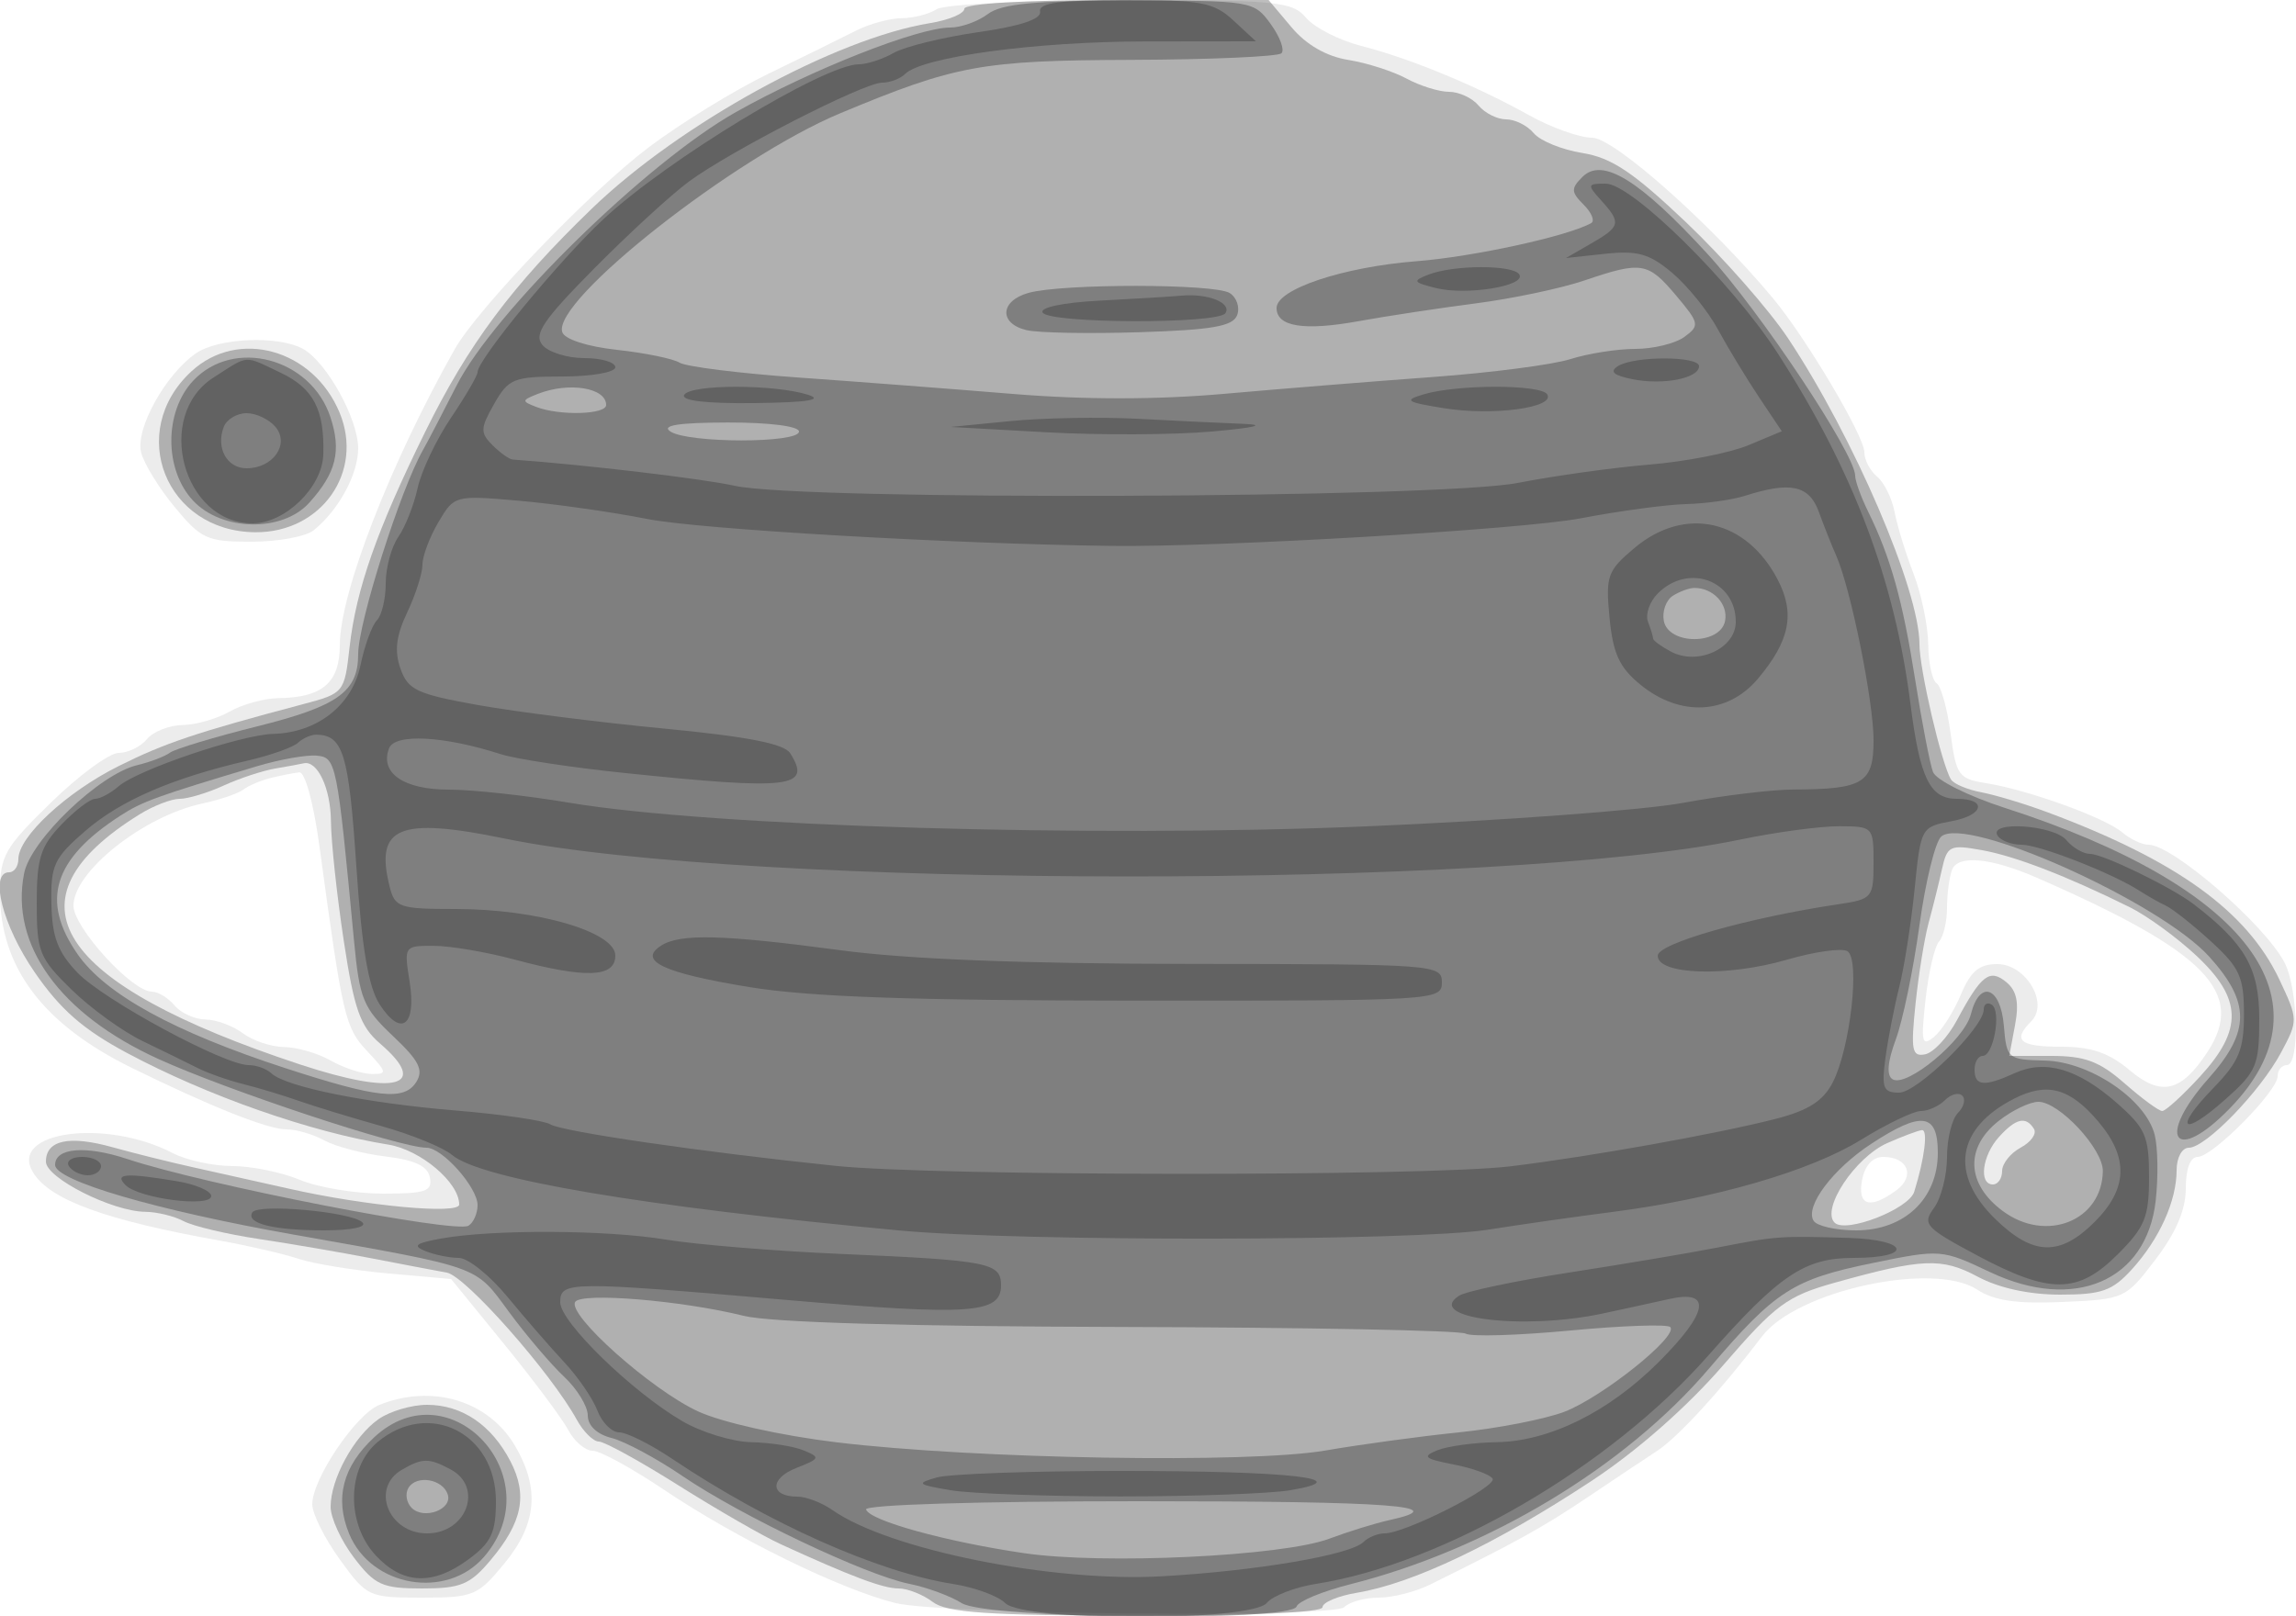 <svg xmlns="http://www.w3.org/2000/svg" width="250" height="176" version="1.1" fill="#000000"><path fill-opacity=".078" d="M 102 1 C 101.175 1.533, 99.444 1.976, 98.154 1.985 C 96.864 1.993, 94.614 2.612, 93.154 3.361 C 91.694 4.109, 87.433 6.208, 83.684 8.024 C 79.935 9.840, 74.040 13.467, 70.585 16.082 C 64.173 20.936, 52.002 33.616, 49.504 38.045 C 42.505 50.454, 37.011 64.592, 37.004 70.215 C 37 74.344, 35.126 75.975, 30.316 76.035 C 28.767 76.055, 26.375 76.714, 25 77.500 C 23.625 78.286, 21.318 78.945, 19.872 78.965 C 18.427 78.984, 16.685 79.675, 16 80.500 C 15.315 81.325, 13.930 82, 12.922 82 C 11.914 82, 8.594 84.436, 5.545 87.413 C 0.466 92.371, 0 93.200, 0 97.260 C -0 105.344, 4.679 111.554, 14.348 116.302 C 23.010 120.555, 29.159 123, 31.193 123 C 32.259 123, 34.114 123.542, 35.316 124.204 C 36.517 124.866, 39.520 125.654, 41.989 125.954 C 45.197 126.344, 46.573 126.999, 46.812 128.250 C 47.098 129.744, 46.348 130, 41.695 130 C 38.697 130, 34.629 129.325, 32.654 128.500 C 30.680 127.675, 27.362 126.997, 25.282 126.994 C 23.202 126.990, 20.303 126.363, 18.841 125.600 C 11.501 121.771, 0.887 123.227, 3.599 127.691 C 5.416 130.682, 11.525 132.908, 24 135.127 C 27.025 135.665, 30.850 136.552, 32.500 137.098 C 34.150 137.644, 38.564 138.363, 42.308 138.696 L 49.117 139.300 54.902 146.400 C 58.084 150.305, 61.223 154.512, 61.879 155.750 C 62.534 156.988, 63.725 158, 64.525 158 C 65.326 158, 68.824 159.913, 72.299 162.250 C 80.212 167.573, 91.438 173.070, 97.500 174.590 C 102.436 175.828, 145.181 176.219, 146.363 175.037 C 146.933 174.467, 148.624 174, 150.119 174 C 151.614 174, 154.112 173.370, 155.669 172.601 C 165.155 167.914, 168.044 166.313, 172.835 163.089 C 175.770 161.115, 179.201 158.825, 180.460 158 C 182.710 156.525, 187.421 151.379, 191.873 145.530 C 195.660 140.555, 210.530 137.335, 215.296 140.458 C 217.137 141.665, 219.589 142.018, 224.602 141.798 C 231.330 141.503, 231.446 141.450, 234.704 137.172 C 236.947 134.227, 238 131.751, 238 129.422 C 238 127.285, 238.487 126, 239.297 126 C 240.918 126, 248 118.845, 248 117.208 C 248 116.544, 248.450 116, 249 116 C 250.425 116, 250.239 107.687, 248.750 104.834 C 246.582 100.680, 236.561 92, 233.935 92 C 233.232 92, 231.947 91.393, 231.079 90.652 C 229.205 89.052, 220.825 86.023, 216.270 85.299 C 213.254 84.820, 212.997 84.461, 212.388 79.871 C 212.030 77.167, 211.346 74.714, 210.868 74.419 C 210.391 74.123, 209.980 72.221, 209.956 70.191 C 209.932 68.161, 209.214 64.700, 208.362 62.500 C 207.509 60.300, 206.580 57.277, 206.297 55.782 C 206.014 54.287, 205.156 52.545, 204.391 51.910 C 203.626 51.275, 203 50.082, 203 49.258 C 203 47.508, 196.675 36.840, 193.063 32.500 C 186.334 24.412, 175.738 15, 173.363 15 C 172 15, 168.914 13.900, 166.505 12.555 C 160.745 9.339, 153.529 6.360, 148.194 4.995 C 145.826 4.389, 143.139 3.017, 142.222 1.946 C 140.681 0.147, 139.159 0.001, 122.028 0.015 C 111.793 0.024, 102.829 0.465, 102 1 M 21.305 38.499 C 17.978 40.829, 14.718 46.747, 15.366 49.281 C 15.677 50.501, 17.330 53.188, 19.039 55.250 C 21.906 58.710, 22.550 59, 27.382 59 C 30.262 59, 33.313 58.437, 34.163 57.750 C 36.875 55.556, 39 51.639, 39 48.835 C 39 45.601, 35.517 39.347, 32.952 37.974 C 30.216 36.510, 23.727 36.803, 21.305 38.499 M 29.500 84.724 C 28.400 84.994, 27.050 85.565, 26.500 85.992 C 25.950 86.419, 23.932 87.105, 22.015 87.516 C 15.620 88.885, 8 94.934, 8 98.639 C 8 101.008, 14.372 108, 16.531 108 C 17.204 108, 18.315 108.675, 19 109.500 C 19.685 110.325, 21.202 111.014, 22.372 111.032 C 23.543 111.049, 25.374 111.724, 26.441 112.532 C 27.509 113.339, 29.534 114.016, 30.941 114.035 C 32.349 114.055, 34.625 114.714, 36 115.500 C 37.375 116.286, 39.366 116.945, 40.424 116.965 C 42.200 116.997, 42.166 116.805, 39.974 114.472 C 37.573 111.917, 37.310 110.786, 34.796 92.250 C 34.151 87.492, 33.217 84.049, 32.589 84.116 C 31.990 84.180, 30.600 84.453, 29.500 84.724 M 212.550 94.730 C 212.248 95.518, 212 97.387, 212 98.882 C 212 100.377, 211.608 102.027, 211.129 102.550 C 210.650 103.073, 209.991 105.904, 209.665 108.842 C 209.143 113.549, 209.254 114.034, 210.594 112.922 C 211.431 112.227, 212.742 110.161, 213.507 108.330 C 214.572 105.780, 215.501 105, 217.470 105 C 220.590 105, 223.129 109.271, 221.173 111.227 C 219.093 113.307, 219.906 114, 224.423 114 C 227.708 114, 229.628 114.658, 231.884 116.556 C 235.324 119.451, 237.497 118.943, 240.358 114.576 C 244.592 108.115, 240.209 103.641, 221.750 95.581 C 216.777 93.409, 213.184 93.077, 212.550 94.730 M 202.755 128.500 C 202.218 131.311, 203.604 131.742, 206.462 129.652 C 208.572 128.109, 207.761 126, 205.058 126 C 203.906 126, 203.057 126.922, 202.755 128.500 M 41.293 153.015 C 38.744 154.041, 34 161.076, 34 163.830 C 34 164.858, 35.353 167.567, 37.006 169.850 C 39.948 173.911, 40.140 174, 45.933 174 C 51.553 174, 52.011 173.810, 54.927 170.272 C 58.443 166.007, 58.800 162.119, 56.100 157.500 C 53.207 152.551, 47.066 150.691, 41.293 153.015" stroke="none" fill="#000000" fill-rule="evenodd"/><path fill-opacity=".256" d="M 105 0.955 C 105 1.480, 103.313 2.185, 101.250 2.522 C 90.902 4.211, 74.028 13.470, 64.451 22.713 C 55.751 31.109, 50.996 37.482, 46.278 47.070 C 41.031 57.734, 38.773 64.174, 38.062 70.500 C 37.506 75.448, 37.453 75.512, 33 76.692 C 21.351 79.779, 17.935 80.926, 12.909 83.440 C 7.224 86.282, 2 91.130, 2 93.562 C 2 94.353, 1.550 95, 1 95 C -1.208 95, 0.274 100.809, 3.781 105.898 C 6.576 109.956, 9.072 112.136, 13.832 114.681 C 22.571 119.353, 33.810 123.296, 42.285 124.662 C 45.798 125.229, 50 128.781, 50 131.185 C 50 132.293, 39.841 131.351, 31.500 129.469 C 28.200 128.724, 23.475 127.669, 21 127.124 C 18.525 126.579, 14.598 125.601, 12.273 124.951 C 7.529 123.624, 5 124.168, 5 126.518 C 5 128.293, 12.231 131.944, 15.816 131.978 C 17.089 131.990, 18.966 132.447, 19.987 132.993 C 21.007 133.539, 24.690 134.414, 28.171 134.937 C 31.652 135.460, 37.200 136.412, 40.500 137.052 C 43.800 137.692, 47.470 138.390, 48.655 138.603 C 50.692 138.969, 59.980 149.487, 62.805 154.626 C 63.522 155.932, 64.602 157, 65.205 157 C 65.807 157, 69.720 159.154, 73.900 161.788 C 78.080 164.421, 83.075 167.296, 85 168.177 C 92.745 171.721, 96.151 173, 97.843 173 C 98.819 173, 100.491 173.661, 101.559 174.468 C 103.114 175.644, 107.530 175.943, 123.750 175.968 C 135.965 175.987, 144 175.621, 144 175.045 C 144 174.520, 145.688 173.810, 147.750 173.468 C 153.875 172.450, 162.917 168.134, 173.358 161.245 C 178.296 157.986, 183.729 153.202, 187.656 148.655 C 193.326 142.088, 194.592 141.151, 199.745 139.709 C 209.298 137.036, 211.429 136.946, 215.359 139.052 C 217.654 140.283, 220.951 141, 224.309 141 C 228.837 141, 229.997 140.592, 232.124 138.250 C 235.124 134.948, 237 130.794, 237 127.453 C 237 126.075, 237.585 125, 238.333 125 C 240.179 125, 246.109 118.873, 248.382 114.617 C 250.237 111.146, 250.234 111.030, 248.218 106.741 C 244.702 99.261, 237.045 93.725, 222.940 88.465 C 220.498 87.555, 217.257 86.576, 215.738 86.290 C 214.219 86.004, 212.733 85.377, 212.436 84.897 C 211.413 83.242, 209 72.896, 209 70.167 C 209 64.271, 201.840 47.597, 194.691 36.844 C 192.623 33.733, 187.642 28.065, 183.623 24.247 C 177.844 18.758, 175.474 17.172, 172.288 16.662 C 170.072 16.308, 167.696 15.339, 167.007 14.509 C 166.319 13.679, 164.965 13, 164 13 C 163.035 13, 161.685 12.325, 161 11.500 C 160.315 10.675, 158.867 10, 157.782 10 C 156.697 10, 154.614 9.352, 153.154 8.560 C 151.694 7.768, 148.840 6.853, 146.810 6.526 C 144.424 6.142, 142.239 4.884, 140.625 2.966 L 138.129 0 121.565 0 C 111.712 0, 105 0.387, 105 0.955 M 20.828 40.458 C 13.725 47.045, 18.042 57.891, 27.795 57.967 C 34.984 58.022, 39.652 51.403, 36.978 44.947 C 34.109 38.020, 25.914 35.742, 20.828 40.458 M 30 83.694 C 28.625 83.926, 26.082 84.765, 24.349 85.558 C 22.616 86.351, 20.462 87, 19.564 87 C 18.665 87, 16.708 87.757, 15.215 88.682 C 0.099 98.048, 5.911 107.102, 32.718 115.948 C 43.053 119.358, 46.853 118.358, 41.395 113.664 C 39.220 111.792, 38.566 109.946, 37.431 102.462 C 36.683 97.533, 36.055 91.677, 36.035 89.450 C 36.004 85.833, 34.553 82.764, 33.050 83.136 C 32.748 83.211, 31.375 83.462, 30 83.694 M 211.439 94.710 C 211.099 96.245, 210.451 98.850, 210 100.500 C 209.549 102.150, 208.906 106.122, 208.572 109.327 C 208.043 114.398, 208.179 115.111, 209.616 114.827 C 210.524 114.647, 212.089 112.965, 213.094 111.090 C 215.735 106.160, 216.648 105.463, 218.477 106.981 C 219.600 107.913, 219.862 109.221, 219.408 111.638 L 218.777 115 223.354 115 C 227.013 115, 228.615 115.601, 231.347 118 C 233.226 119.650, 235.065 121, 235.433 121 C 235.801 121, 237.652 119.313, 239.546 117.250 C 244.255 112.124, 244.157 108.775, 239.163 104.095 C 237.053 102.118, 233.791 99.740, 231.913 98.811 C 225.032 95.405, 219.411 93.236, 215.779 92.586 C 212.303 91.964, 212.017 92.104, 211.439 94.710 M 217.655 123.829 C 215.830 125.846, 215.430 129, 217 129 C 217.550 129, 218 128.341, 218 127.535 C 218 126.730, 218.913 125.582, 220.028 124.985 C 221.143 124.388, 221.792 123.472, 221.469 122.950 C 220.595 121.536, 219.501 121.789, 217.655 123.829 M 205.500 124.492 C 201.997 126.043, 198.270 131.670, 199.759 133.159 C 200.961 134.361, 207.841 131.693, 208.431 129.795 C 209.559 126.163, 209.953 123.009, 209.269 123.082 C 208.846 123.126, 207.150 123.761, 205.500 124.492 M 41.217 154.561 C 38.534 156.440, 36 161.076, 36 164.106 C 36 165.319, 37.148 167.816, 38.551 169.656 C 40.827 172.639, 41.626 173, 45.962 173 C 50.162 173, 51.174 172.582, 53.411 169.923 C 56.880 165.801, 57.481 162.830, 55.587 159.168 C 53.533 155.196, 50.298 153, 46.500 153 C 44.820 153, 42.442 153.702, 41.217 154.561" stroke="none" fill="#000000" fill-rule="evenodd"/><path fill-opacity=".28" d="M 107.559 1.532 C 106.491 2.339, 104.645 3, 103.456 3 C 99.953 3, 88.356 7.576, 80.137 12.202 C 70.427 17.667, 53.787 33.962, 49.710 42 C 48.175 45.025, 46.534 48.175, 46.062 49 C 43.612 53.283, 39 67.811, 39 71.247 C 39 75.338, 36.795 76.914, 28 79.109 C 23.325 80.276, 19.050 81.567, 18.500 81.977 C 17.950 82.388, 16.338 83.001, 14.917 83.339 C 10.837 84.311, 3.355 91.475, 2.629 95.105 C 1.073 102.887, 6.511 110.434, 17.188 115.308 C 24.757 118.763, 43.581 125, 46.441 125 C 48.161 125, 52 129.319, 52 131.255 C 52 132.150, 51.556 133.157, 51.012 133.492 C 49.596 134.368, 22.257 129.024, 13.872 126.233 C 9.351 124.728, 6 125, 6 126.871 C 6 128.592, 17.011 131.809, 32 134.468 C 52.568 138.117, 51.681 137.799, 55.401 142.855 C 57.281 145.410, 59.984 148.591, 61.409 149.924 C 62.834 151.258, 64 153.162, 64 154.155 C 64 155.266, 65 156.213, 66.597 156.614 C 68.025 156.972, 71.512 158.846, 74.347 160.778 C 80.661 165.081, 94.256 171.542, 99 172.494 C 100.925 172.880, 103.497 173.827, 104.715 174.598 C 107.449 176.329, 140.612 176.663, 141.178 174.965 C 141.368 174.396, 143.993 173.308, 147.012 172.547 C 161.994 168.771, 176.962 159.765, 186.115 149.017 C 193.316 140.561, 195.227 139.332, 203.935 137.551 C 211.310 136.043, 211.415 136.051, 216.710 138.556 C 225.882 142.895, 233.738 139.501, 234.722 130.775 C 235.011 128.214, 234.963 124.987, 234.616 123.604 C 233.645 119.739, 227.561 115.622, 222.646 115.505 C 218.608 115.409, 218.492 115.310, 218.190 111.703 C 217.833 107.450, 215.554 106.657, 214.601 110.455 C 213.897 113.259, 207.601 118.489, 206.069 117.542 C 205.398 117.128, 205.519 115.649, 206.424 113.207 C 207.179 111.168, 208.337 105.581, 208.996 100.792 C 209.655 96.002, 210.729 91.640, 211.382 91.098 C 214.149 88.802, 235.180 98.243, 240.558 104.196 C 245.048 109.166, 245.034 112.336, 240.499 117.432 C 234.676 123.975, 236.794 126.903, 242.838 120.667 C 254.165 108.981, 244.821 96.540, 218.292 87.987 C 214.321 86.707, 210.812 84.953, 210.477 84.081 C 210.143 83.212, 209.266 78.675, 208.528 74 C 207.161 65.338, 205.866 60.718, 203.389 55.669 C 202.625 54.112, 202 52.374, 202 51.808 C 202 49.450, 191.671 33.930, 185.936 27.671 C 178.530 19.589, 174.479 17.092, 172.304 19.267 C 171.041 20.530, 171.058 20.915, 172.436 22.293 C 173.305 23.162, 173.674 24.064, 173.258 24.298 C 170.732 25.718, 160.442 27.964, 154.254 28.448 C 146.248 29.073, 139 31.493, 139 33.541 C 139 35.589, 141.981 36.061, 148 34.968 C 151.025 34.419, 156.745 33.551, 160.711 33.038 C 164.677 32.525, 169.980 31.407, 172.496 30.553 C 178.753 28.428, 179.435 28.540, 182.508 32.192 C 185.042 35.203, 185.093 35.459, 183.406 36.692 C 182.423 37.412, 180.013 38, 178.052 38 C 176.091 38, 172.915 38.500, 170.993 39.111 C 169.072 39.722, 162.325 40.599, 156 41.060 C 149.675 41.521, 139.476 42.345, 133.335 42.889 C 126.034 43.537, 118.076 43.544, 110.335 42.907 C 103.826 42.372, 93.276 41.564, 86.890 41.113 C 80.505 40.661, 74.703 39.935, 73.998 39.499 C 73.292 39.063, 70.228 38.435, 67.188 38.103 C 63.936 37.748, 61.481 36.954, 61.222 36.173 C 60.096 32.777, 79.946 17.146, 91.500 12.331 C 104.085 7.086, 106.849 6.579, 123.185 6.520 C 131.812 6.489, 139.169 6.165, 139.533 5.800 C 139.898 5.435, 139.365 3.995, 138.348 2.600 C 136.527 0.100, 136.300 0.063, 123 0.063 C 112.679 0.064, 109.043 0.409, 107.559 1.532 M 112 31.895 C 108.881 32.762, 108.739 35.227, 111.768 35.955 C 113.015 36.255, 118.553 36.357, 124.075 36.182 C 131.969 35.933, 134.240 35.537, 134.703 34.331 C 135.027 33.488, 134.663 32.400, 133.896 31.914 C 132.272 30.887, 115.678 30.872, 112 31.895 M 21.038 41.460 C 17.862 44.840, 17.862 51.160, 21.038 54.540 C 24.177 57.881, 30.760 57.991, 33.677 54.750 C 36.611 51.490, 37.195 49.122, 35.977 45.429 C 33.850 38.984, 25.458 36.754, 21.038 41.460 M 58.573 42.895 C 56.785 43.596, 56.773 43.699, 58.405 44.325 C 60.945 45.300, 66 45.155, 66 44.107 C 66 42.226, 61.963 41.568, 58.573 42.895 M 73 47 C 74.990 48.286, 87 48.286, 87 47 C 87 46.418, 83.760 46.006, 79.250 46.015 C 73.877 46.026, 71.960 46.328, 73 47 M 182.152 64.885 C 181.410 65.355, 180.966 66.586, 181.165 67.620 C 181.675 70.268, 187.325 70.268, 187.835 67.620 C 188.186 65.798, 186.544 64.031, 184.500 64.031 C 183.950 64.031, 182.893 64.415, 182.152 64.885 M 28 83.445 C 17.045 86.724, 15.489 87.288, 13.082 88.848 C 5.802 93.567, 4.405 98.091, 8.435 103.906 C 11.472 108.288, 18.920 112.375, 31.097 116.342 C 41.095 119.599, 44.014 119.909, 45.317 117.853 C 46.150 116.538, 45.639 115.525, 42.784 112.833 C 39.546 109.779, 39.146 108.801, 38.549 102.480 C 36.707 82.989, 36.611 82.511, 34.500 82.299 C 33.400 82.189, 30.475 82.705, 28 83.445 M 217.635 122.073 C 213.929 124.988, 214.109 128.965, 218.079 131.900 C 222.801 135.391, 228.880 132.965, 228.968 127.555 C 229.008 125.147, 224.224 120, 221.948 120 C 221.025 120, 219.084 120.933, 217.635 122.073 M 203.773 124.559 C 199.566 127.315, 196.506 131.392, 197.473 132.956 C 197.828 133.530, 199.912 134, 202.104 134 C 207.374 134, 211 130.553, 211 125.545 C 211 121.222, 209.235 120.981, 203.773 124.559 M 62.629 141.792 C 61.758 143.201, 70.903 151.355, 76 153.713 C 78.582 154.908, 84.974 156.340, 91 157.073 C 106.077 158.906, 136.045 159.412, 144.339 157.973 C 148.101 157.320, 154.626 156.433, 158.839 156.002 C 163.053 155.570, 168.218 154.563, 170.319 153.764 C 174.445 152.194, 182.822 145.489, 181.860 144.527 C 181.536 144.203, 176.625 144.376, 170.945 144.910 C 165.265 145.444, 160.155 145.596, 159.589 145.246 C 159.023 144.896, 142.122 144.570, 122.030 144.520 C 98.799 144.463, 83.862 144.023, 81 143.313 C 74.228 141.633, 63.287 140.727, 62.629 141.792 M 40.751 156.530 C 37.319 159.712, 36.420 163.185, 38.024 167.058 C 40.427 172.860, 48.664 174.254, 52.716 169.544 C 60.121 160.935, 49.022 148.861, 40.751 156.530 M 44.480 162.032 C 44.092 162.660, 44.245 163.645, 44.820 164.220 C 46.164 165.564, 49.297 164.392, 48.750 162.749 C 48.194 161.078, 45.364 160.602, 44.480 162.032 M 94.301 164.402 C 94.707 165.620, 102.950 167.899, 111.500 169.156 C 120.100 170.421, 139.639 169.495, 144.739 167.581 C 146.808 166.805, 149.738 165.899, 151.250 165.566 C 158.355 164.005, 151.694 163.500, 124.001 163.500 C 106.613 163.500, 94.127 163.879, 94.301 164.402" stroke="none" fill="#000000" fill-rule="evenodd"/><path fill-opacity=".23" d="M 113.250 1.247 C 113.416 2.077, 111.155 2.834, 106.500 3.505 C 102.650 4.061, 98.517 5.075, 97.316 5.758 C 96.114 6.441, 94.408 7, 93.523 7 C 89.778 7, 72.630 17.398, 65.699 23.872 C 60.868 28.383, 52 39.167, 52 40.529 C 52 40.904, 50.696 43.143, 49.101 45.505 C 47.507 47.867, 45.875 51.307, 45.474 53.150 C 45.073 54.992, 44.127 57.388, 43.372 58.473 C 42.618 59.557, 42 61.830, 42 63.523 C 42 65.215, 41.565 67.035, 41.033 67.567 C 40.501 68.099, 39.699 70.298, 39.251 72.453 C 38.346 76.808, 34.546 79.799, 29.754 79.927 C 26.245 80.020, 14.988 83.834, 12.921 85.629 C 12.053 86.383, 10.900 87, 10.358 87 C 9.817 87, 8.165 88.262, 6.687 89.805 C 4.409 92.182, 4 93.483, 4 98.344 C 4 103.667, 4.273 104.346, 7.799 107.790 C 9.888 109.830, 13.376 112.354, 15.549 113.397 C 17.722 114.441, 20.397 115.750, 21.493 116.307 C 22.589 116.864, 24.839 117.659, 26.493 118.072 C 28.147 118.486, 30.850 119.302, 32.500 119.886 C 34.150 120.470, 38.200 121.707, 41.500 122.635 C 44.800 123.563, 48.267 124.976, 49.205 125.776 C 52.299 128.412, 70.092 131.418, 98 134.018 C 111.130 135.241, 154.093 135.183, 162 133.931 C 165.575 133.365, 171.650 132.498, 175.500 132.005 C 186.661 130.576, 197.093 127.553, 202.611 124.151 C 205.421 122.418, 208.369 121, 209.161 121 C 209.952 121, 211.132 120.468, 211.783 119.817 C 212.434 119.166, 213.282 118.948, 213.667 119.333 C 214.052 119.718, 213.834 120.566, 213.183 121.217 C 212.533 121.867, 212 124.024, 212 126.009 C 212 127.994, 211.366 130.484, 210.592 131.543 C 209.282 133.335, 209.610 133.697, 215.295 136.735 C 223.223 140.970, 226.257 140.943, 230.600 136.600 C 233.559 133.641, 234 132.552, 234 128.204 C 234 123.740, 233.624 122.877, 230.482 120.118 C 226.241 116.394, 222.701 115.360, 219.379 116.873 C 216.064 118.383, 215 118.293, 215 116.500 C 215 115.675, 215.398 115, 215.883 115 C 217.085 115, 217.949 110.087, 216.866 109.417 C 216.390 109.123, 216 109.357, 216 109.938 C 216 111.905, 208.780 119, 206.779 119 C 205.058 119, 204.858 118.495, 205.293 115.250 C 205.570 113.188, 206.248 109.700, 206.800 107.500 C 207.352 105.300, 208.107 100.476, 208.478 96.781 C 209.149 90.100, 209.172 90.058, 212.568 89.421 C 216.032 88.771, 216.395 87, 213.063 87 C 210.139 87, 209.047 84.762, 208.020 76.660 C 206.315 63.207, 201.789 51.248, 193.580 38.500 C 188.620 30.799, 177.680 20, 174.837 20 C 172.820 20, 172.791 20.111, 174.345 21.829 C 176.555 24.271, 176.461 24.670, 173.250 26.519 L 170.500 28.103 174.781 27.642 C 178.305 27.263, 179.596 27.630, 182.075 29.717 C 183.732 31.111, 185.973 33.882, 187.054 35.876 C 188.136 37.869, 190.143 41.181, 191.515 43.235 L 194.010 46.969 190.369 48.490 C 188.367 49.327, 183.527 50.274, 179.614 50.596 C 175.701 50.917, 169.256 51.815, 165.292 52.590 C 156.616 54.287, 87.324 54.544, 80 52.907 C 76.546 52.135, 63.621 50.607, 55.821 50.049 C 55.448 50.022, 54.461 49.318, 53.627 48.484 C 52.273 47.130, 52.292 46.651, 53.806 43.990 C 55.376 41.230, 55.919 41.012, 61.250 41.006 C 64.412 41.003, 67 40.550, 67 40 C 67 39.450, 65.480 39, 63.622 39 C 61.765 39, 59.711 38.357, 59.060 37.572 C 58.095 36.409, 59.142 34.861, 64.687 29.255 C 68.434 25.467, 73.075 21.204, 75 19.783 C 79.531 16.438, 94.044 9.005, 96.050 9.002 C 96.903 9.001, 98.028 8.576, 98.550 8.058 C 100.424 6.200, 112.718 4.529, 124.627 4.515 L 136.754 4.500 134.325 2.250 C 132.163 0.247, 130.861 -0, 122.448 -0 C 115.433 -0, 113.064 0.321, 113.250 1.247 M 155.536 29.908 C 153.770 30.599, 153.851 30.746, 156.346 31.372 C 159.679 32.208, 166.207 31.144, 165.432 29.890 C 164.771 28.821, 158.288 28.833, 155.536 29.908 M 119.720 32.742 C 115.757 32.947, 113.184 33.489, 113.529 34.046 C 114.276 35.255, 132.691 35.309, 133.435 34.105 C 134.130 32.980, 131.526 31.938, 128.668 32.196 C 127.476 32.304, 123.449 32.549, 119.720 32.742 M 23.250 41.115 C 16.768 45.266, 19.908 57, 27.500 57 C 31.057 57, 35.104 53.059, 35.205 49.495 C 35.344 44.613, 34.132 42.291, 30.562 40.596 C 26.476 38.658, 27.164 38.609, 23.250 41.115 M 176.169 39.874 C 175.222 40.475, 175.682 40.886, 177.771 41.304 C 181.099 41.970, 185 41.203, 185 39.883 C 185 38.760, 177.938 38.753, 176.169 39.874 M 74.500 43 C 74.105 43.639, 76.883 43.964, 82.191 43.900 C 87.885 43.832, 89.713 43.549, 88 43 C 84.358 41.834, 75.221 41.834, 74.500 43 M 155 42.949 C 152.813 43.604, 153.093 43.793, 157.243 44.462 C 162.564 45.318, 169.366 44.402, 168.469 42.949 C 167.789 41.849, 158.671 41.848, 155 42.949 M 24.362 46.500 C 23.486 48.781, 24.711 51, 26.846 51 C 29.733 51, 31.565 48.386, 30 46.500 C 29.315 45.675, 27.896 45, 26.846 45 C 25.796 45, 24.678 45.675, 24.362 46.500 M 110 45.861 L 103.500 46.500 114 47.084 C 119.775 47.405, 127.875 47.365, 132 46.996 C 136.664 46.578, 137.950 46.262, 135.401 46.162 C 133.146 46.073, 127.971 45.825, 123.901 45.611 C 119.830 45.396, 113.575 45.509, 110 45.861 M 190 54 C 188.625 54.440, 185.745 54.845, 183.600 54.900 C 181.455 54.955, 176.280 55.654, 172.100 56.453 C 165.705 57.675, 132.846 59.606, 121 59.456 C 103.559 59.234, 76.163 57.645, 70.500 56.527 C 66.650 55.767, 60.344 54.870, 56.488 54.535 C 49.527 53.930, 49.462 53.947, 47.738 56.867 C 46.782 58.485, 46 60.571, 46 61.503 C 46 62.435, 45.253 64.771, 44.341 66.695 C 43.129 69.249, 42.930 70.899, 43.604 72.816 C 44.421 75.139, 45.387 75.594, 52.014 76.781 C 56.131 77.518, 65.265 78.674, 72.310 79.349 C 81.418 80.222, 85.387 80.999, 86.044 82.038 C 88.418 85.796, 86.129 86.069, 68 84.187 C 62.225 83.588, 56.150 82.662, 54.500 82.131 C 48.328 80.144, 42.989 79.865, 42.363 81.497 C 41.330 84.188, 43.951 86, 48.872 85.998 C 51.418 85.997, 57.325 86.639, 62 87.426 C 77.413 90.018, 118.879 91.252, 148.645 90.003 C 163.415 89.384, 178.997 88.230, 183.270 87.439 C 187.544 86.647, 192.944 85.994, 195.270 85.986 C 202.897 85.962, 204 85.286, 204.003 80.633 C 204.005 76.389, 201.512 64.066, 199.929 60.500 C 199.441 59.400, 198.593 57.263, 198.045 55.750 C 196.996 52.852, 194.964 52.410, 190 54 M 177.967 59.681 C 175.011 62.168, 174.815 62.719, 175.253 67.285 C 175.628 71.180, 176.328 72.699, 178.613 74.567 C 182.929 78.097, 188.119 77.836, 191.411 73.923 C 194.880 69.801, 195.481 66.830, 193.587 63.168 C 190.167 56.556, 183.461 55.058, 177.967 59.681 M 180.514 64.629 C 179.618 65.525, 179.136 66.912, 179.442 67.711 C 179.749 68.510, 180 69.336, 180 69.547 C 180 69.757, 180.871 70.396, 181.935 70.965 C 184.853 72.527, 189 70.625, 189 67.725 C 189 63.199, 183.830 61.313, 180.514 64.629 M 32.450 80.895 C 31.927 81.387, 29.475 82.258, 27 82.831 C 18.757 84.740, 13.133 87.173, 9.298 90.489 C 5.873 93.450, 5.509 94.229, 5.597 98.421 C 5.672 102.050, 6.296 103.700, 8.441 105.938 C 11.295 108.917, 24.414 116, 27.077 116 C 27.915 116, 29.028 116.403, 29.550 116.895 C 31.116 118.370, 39.926 120.149, 49.595 120.943 C 54.597 121.354, 59.244 122.033, 59.920 122.451 C 61.207 123.246, 76.504 125.474, 91 126.977 C 101.917 128.108, 155.341 128.140, 164.500 127.020 C 173.166 125.961, 186.913 123.501, 193.320 121.863 C 196.877 120.954, 198.509 119.916, 199.551 117.902 C 201.470 114.190, 202.562 104.465, 201.156 103.596 C 200.558 103.227, 197.596 103.643, 194.574 104.522 C 188.059 106.415, 180.500 106.184, 180.500 104.090 C 180.500 102.748, 190.332 99.950, 200.250 98.469 C 203.857 97.931, 204 97.758, 204 93.955 C 204 90.054, 203.949 90, 200.250 89.987 C 198.188 89.980, 193.350 90.632, 189.500 91.435 C 163.581 96.844, 81.432 96.784, 55 91.337 C 43.404 88.947, 40.789 90.038, 42.430 96.579 C 42.996 98.833, 43.491 99, 49.615 99 C 58.478 99, 67 101.486, 67 104.071 C 67 106.470, 63.803 106.595, 56 104.500 C 52.975 103.688, 49.032 103.018, 47.238 103.012 C 44.009 103, 43.983 103.039, 44.596 106.874 C 45.368 111.704, 43.710 113.013, 41.361 109.429 C 40.109 107.518, 39.403 103.332, 38.788 94.188 C 37.976 82.087, 37.355 80.058, 34.450 80.015 C 33.873 80.007, 32.972 80.403, 32.450 80.895 M 217.500 91 C 217.840 91.550, 219.016 92, 220.114 92 C 222.067 92, 230.027 95.113, 233 97.040 C 233.825 97.575, 235.110 98.301, 235.855 98.654 C 236.601 99.006, 238.813 100.763, 240.772 102.557 C 243.869 105.395, 244.333 106.422, 244.333 110.441 C 244.333 114.327, 243.801 115.610, 240.985 118.515 C 236.607 123.032, 237.600 123.922, 242.326 119.718 C 245.717 116.701, 246 116.025, 246 110.947 C 246 105.457, 244.460 102.768, 238.848 98.466 C 236.453 96.630, 228.978 93, 227.592 93 C 226.851 93, 225.685 92.325, 225 91.500 C 223.624 89.842, 216.490 89.366, 217.500 91 M 72.008 102.974 C 69.385 104.632, 72.201 105.966, 81.569 107.501 C 88.118 108.575, 99.368 108.970, 123.750 108.983 C 156.339 109, 157 108.960, 157 107 C 157 105.049, 156.327 105, 129.750 104.980 C 111.510 104.967, 98.863 104.474, 91.500 103.489 C 78.750 101.782, 74.088 101.659, 72.008 102.974 M 219.314 119.654 C 213.017 122.860, 212.243 127.905, 217.298 132.804 C 221.391 136.772, 224.308 136.846, 228.077 133.077 C 231.672 129.482, 231.807 126.112, 228.512 122.196 C 225.405 118.504, 222.920 117.818, 219.314 119.654 M 7.500 127 C 7.840 127.550, 8.766 128, 9.559 128 C 10.352 128, 11 127.550, 11 127 C 11 126.450, 10.073 126, 8.941 126 C 7.809 126, 7.160 126.450, 7.500 127 M 13.679 129.079 C 15.145 130.545, 23 131.542, 23 130.263 C 23 129.712, 21.313 128.983, 19.250 128.642 C 13.630 127.713, 12.409 127.809, 13.679 129.079 M 27.476 132.039 C 26.734 133.239, 29.762 134, 35.282 134 C 38.291 134, 40.009 133.636, 39.450 133.117 C 38.217 131.971, 28.082 131.059, 27.476 132.039 M 48 134.895 C 45.231 135.396, 44.882 135.681, 46.332 136.264 C 47.339 136.669, 48.973 137, 49.961 137 C 50.950 137, 53.335 138.912, 55.261 141.250 C 57.188 143.588, 59.976 146.797, 61.457 148.383 C 62.938 149.968, 64.555 152.331, 65.050 153.633 C 65.545 154.935, 66.614 156, 67.425 156 C 68.236 156, 70.835 157.300, 73.200 158.889 C 83.651 165.910, 95.585 171.228, 103.770 172.513 C 106.118 172.881, 108.674 173.816, 109.448 174.591 C 111.489 176.632, 136.240 176.620, 137.935 174.578 C 138.584 173.796, 141.002 172.861, 143.308 172.499 C 157.211 170.321, 175.279 159.800, 186 147.639 C 193.758 138.839, 196.497 137, 201.845 137 C 208.376 137, 207.889 135.024, 201.309 134.822 C 193.757 134.590, 193.465 134.611, 187 135.873 C 183.975 136.464, 176.716 137.687, 170.868 138.591 C 165.021 139.496, 159.621 140.633, 158.868 141.118 C 155.066 143.569, 165.842 144.907, 174.500 143.059 C 176.700 142.590, 179.963 141.878, 181.750 141.478 C 186.443 140.427, 186.033 142.914, 180.622 148.325 C 175.162 153.785, 168.703 156.979, 162.934 157.070 C 160.495 157.109, 157.600 157.505, 156.500 157.951 C 154.810 158.636, 155.082 158.874, 158.261 159.494 C 160.330 159.897, 162.247 160.591, 162.522 161.036 C 163.060 161.906, 153.017 167, 150.762 167 C 150.013 167, 148.973 167.427, 148.450 167.948 C 147.041 169.354, 136.718 171.106, 126.483 171.675 C 114.529 172.341, 96.800 168.775, 90.653 164.470 C 89.499 163.661, 87.782 163, 86.837 163 C 83.855 163, 83.763 161.042, 86.690 159.888 C 89.302 158.858, 89.359 158.722, 87.500 157.960 C 86.400 157.509, 83.838 157.109, 81.807 157.070 C 79.776 157.032, 76.401 156.004, 74.307 154.786 C 68.828 151.600, 61 143.981, 61 141.834 C 61 139.536, 61.910 139.527, 85.768 141.589 C 105.644 143.308, 109 143.078, 109 140 C 109 137.520, 107.712 137.267, 91.500 136.562 C 84.350 136.251, 75.800 135.550, 72.500 135.004 C 66.019 133.932, 53.639 133.877, 48 134.895 M 41.121 157.048 C 37.761 159.847, 37.673 165.958, 40.943 169.439 C 43.890 172.577, 47.139 172.697, 51.040 169.812 C 53.490 168.001, 54 166.911, 54 163.486 C 54 156.066, 46.688 152.411, 41.121 157.048 M 43.750 160.080 C 40.337 162.068, 42.297 167, 46.500 167 C 50.817 167, 52.672 161.965, 49.066 160.035 C 46.702 158.770, 45.988 158.776, 43.750 160.080 M 102 160.912 C 99.727 161.559, 99.863 161.686, 103.500 162.301 C 105.700 162.673, 114.025 162.978, 122 162.978 C 129.975 162.978, 138.300 162.673, 140.500 162.301 C 147.954 161.040, 140.558 160.199, 122 160.199 C 112.375 160.199, 103.375 160.520, 102 160.912" stroke="none" fill="#000000" fill-rule="evenodd"/></svg>